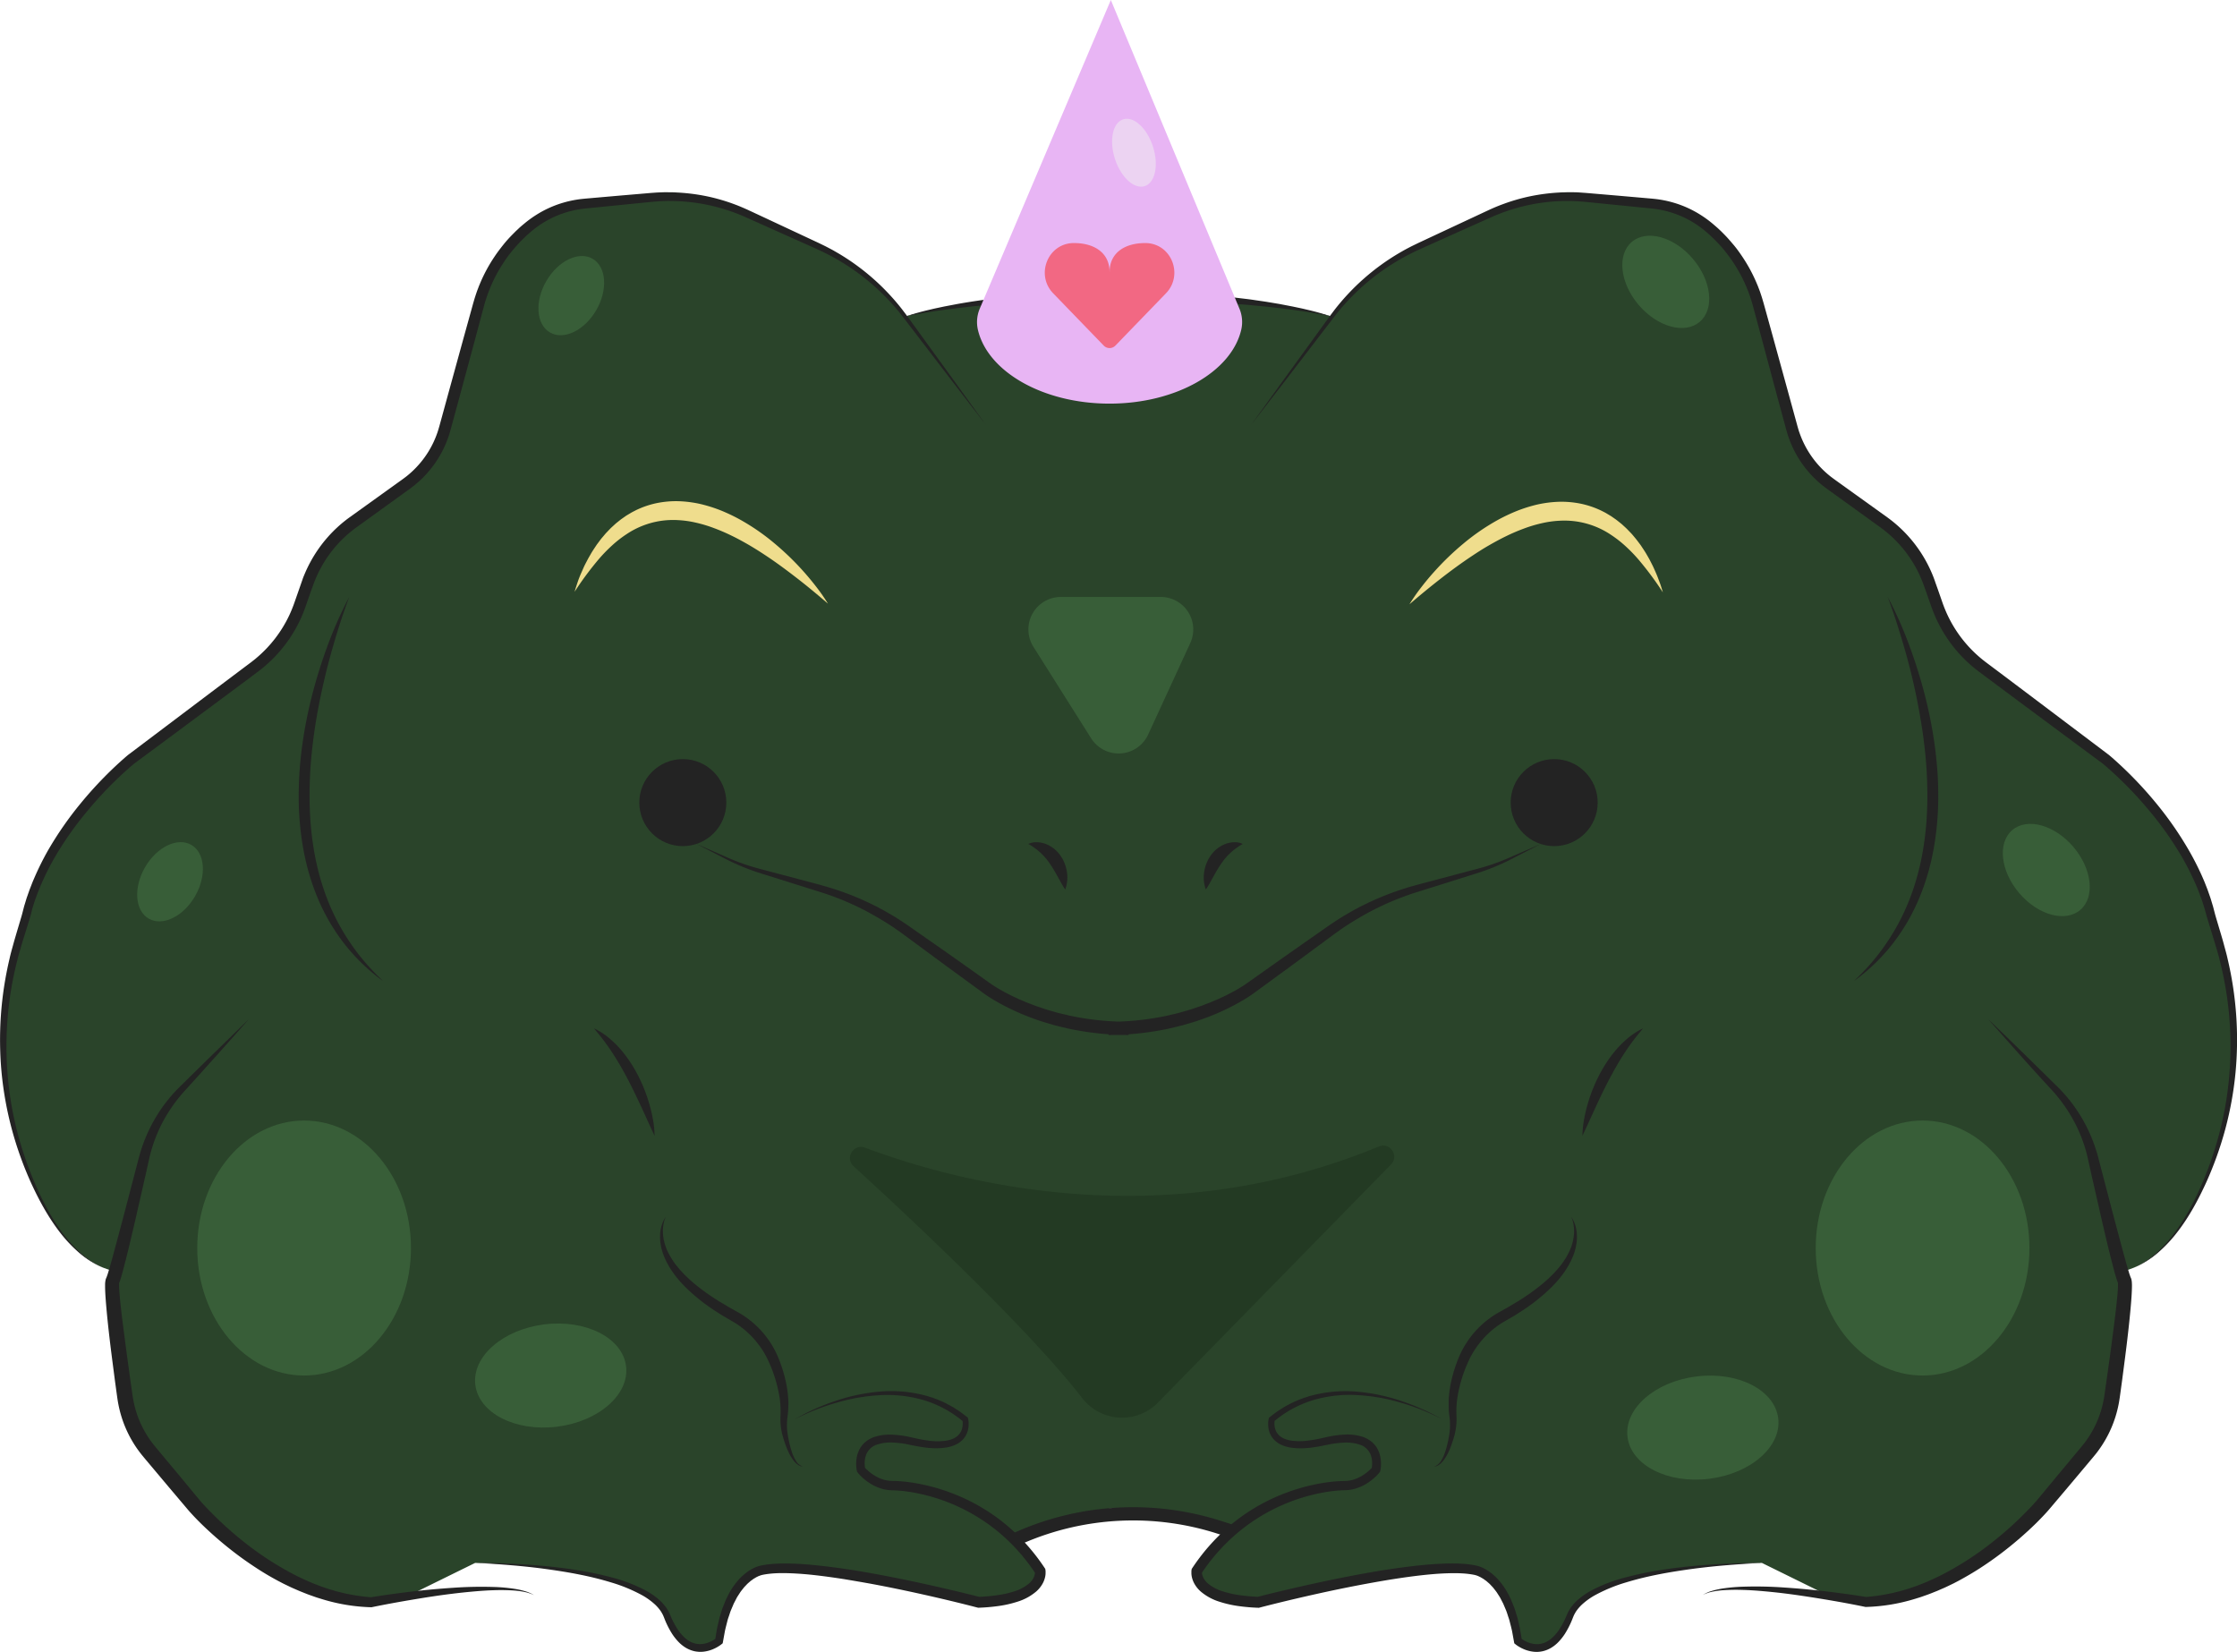 <svg xmlns="http://www.w3.org/2000/svg" viewBox="0 0 1858.54 1372.23"><defs><style>.cls-1{fill:#2a442a;}.cls-2{fill:#232323;}.cls-3{fill:none;stroke:#232323;stroke-miterlimit:10;stroke-width:11px;}.cls-4{fill:#385e38;}.cls-5{fill:#233a23;}.cls-6{fill:#e8b5f4;}.cls-7{fill:#f26883;}.cls-8{fill:#ecd3f2;}.cls-9{fill:#efdd8d;}</style></defs><title>toeh</title><g id="Layer_1" data-name="Layer 1"><path class="cls-1" d="M1020,1273.21l-4.51,5.84a163.29,163.29,0,0,0-21.11,25.9s-4.59,24,51.14,26.08c0,0,137-35.92,179.66-26.74,0,0,28.19,3.28,36.06,59,0,0,26.23,22.3,43.28-21s159.33-43.93,159.33-43.93l56.29,27.69h0c17.58,2.58,30.12,5,30.12,5,81.71-3.5,147.08-80.54,147.08-80.54l37.33-44.63a90.07,90.07,0,0,0,20.08-45.11c4.93-34.7,12.75-93,10.3-97a46.87,46.87,0,0,1-2.32-7l9.86-3.59c29.39-12.22,50.24-47.48,64.62-85,22.87-59.66,24.69-125.34,6.11-186.48L1837,761c-18-74.74-87.63-130.38-87.63-130.38l-102.21-76.48a109.35,109.35,0,0,1-37.68-51.37l-6.28-17.91A106.1,106.1,0,0,0,1565,433.78L1520.88,402A83.84,83.84,0,0,1,1489,356l-28.13-103.15A127.38,127.38,0,0,0,1420,189l-.11-.09a85.65,85.65,0,0,0-47.16-19.75l-55.2-5.16a156.48,156.48,0,0,0-79.75,13.53L1179,204.45A188.1,188.1,0,0,0,1106.55,263s-56.35-17.44-177.25-17.44h0C808.35,245.57,752,263,752,263a188,188,0,0,0-72.45-58.56l-58.79-26.93A156.42,156.42,0,0,0,541,164l-55.21,5.16a85.71,85.71,0,0,0-47.16,19.75l-.11.09a127.36,127.36,0,0,0-40.81,63.88L369.58,356a83.79,83.79,0,0,1-31.92,46l-44.13,31.76a106.12,106.12,0,0,0-38.18,51.05l-6.28,17.91a109.26,109.26,0,0,1-37.67,51.37L109.18,630.59S39.6,686.23,21.55,761l-6.3,20.73C-3.32,842.84-1.5,908.52,21.37,968.18c14.38,37.51,35.22,72.77,64.62,85l9.86,3.59a48.18,48.18,0,0,1-2.32,7c-2.45,4.08,5.37,62.34,10.29,97a90,90,0,0,0,20.09,45.11l37.32,44.63s65.37,77,147.09,80.54c0,0,12.54-2.37,30.11-5h0l56.3-27.69s142.28.66,159.33,43.93,43.27,21,43.27,21c7.87-55.73,36.06-59,36.06-59C676,1295.11,813.05,1331,813.05,1331c55.73-2.1,51.14-26.08,51.14-26.08a163.26,163.26,0,0,0-21.1-25.9l4.84-2.1,62.45-21a59.15,59.15,0,0,1,37.78,0Z"/><circle class="cls-2" cx="1291.24" cy="666.74" r="36.15"/><path class="cls-2" d="M1039.53,352.86l27.65-38.33,27.75-38.26,6.93-9.56,3.48-4.78,3.59-4.76a190,190,0,0,1,53.57-47c1.73-1,3.45-2,5.2-2.95s3.53-1.88,5.31-2.78l5.38-2.61,5.35-2.51,21.4-10,21.4-10,10.72-5c3.65-1.66,7.35-3.25,11.13-4.62a156.09,156.09,0,0,1,23.16-6.7,163.47,163.47,0,0,1,23.94-3.07c2-.15,4-.14,6-.22s4,0,6,0,4,.12,6,.27,4.05.27,6,.45l23.54,2,23.54,2.06,5.88.51c2,.2,4.09.41,6.12.73a90.8,90.8,0,0,1,12.08,2.69,88.12,88.12,0,0,1,22.49,10.26,92.33,92.33,0,0,1,10,7.35c1.53,1.35,3.11,2.63,4.57,4l2.23,2.09,2.15,2.17c2.89,2.88,5.56,6,8.17,9.08s5,6.43,7.27,9.83a129.45,129.45,0,0,1,11.68,21.45l1.19,2.82,1.1,2.86c.76,1.89,1.36,3.84,2,5.77s1.19,3.92,1.76,5.85l1.58,5.69,6.3,22.77,12.53,45.57,6.25,22.79,1.56,5.7c.53,1.8,1,3.57,1.67,5.32a79.21,79.21,0,0,0,25.42,35.8c2.84,2.22,6.16,4.53,9.34,6.83l38.41,27.58a110.73,110.73,0,0,1,37.52,48.14c.41.94.75,1.92,1.11,2.88s.74,2,1,2.87l2,5.58,3.89,11.15a112.33,112.33,0,0,0,4.27,10.46,104.55,104.55,0,0,0,27.34,35.5c1.42,1.23,2.93,2.36,4.41,3.52l4.73,3.55,9.45,7.09,18.9,14.22,37.75,28.47,18.88,14.23,9.43,7.12,2.36,1.78.6.45.67.55,1.17,1c1.54,1.31,3,2.64,4.53,4a323.36,323.36,0,0,1,33,34.64,288.61,288.61,0,0,1,27.31,39.33A233.86,233.86,0,0,1,1829.56,728c.78,1.85,1.63,3.67,2.35,5.54l2.19,5.61,2,5.69c.68,1.9,1.2,3.84,1.8,5.76.28,1,.61,1.92.85,2.88l.75,2.88c.49,1.92,1,3.86,1.55,5.72l3.35,11.27c1.12,3.76,2.26,7.48,3.28,11.36s2.16,7.67,3,11.57a292.19,292.19,0,0,1,6.63,94.79,285.6,285.6,0,0,1-8.47,46.81,293.54,293.54,0,0,1-16,44.68c-6.61,14.37-14.16,28.41-23.87,40.95a114.9,114.9,0,0,1-16.24,17.26,72.94,72.94,0,0,1-20.1,12.35,72.55,72.55,0,0,0,19.6-12.92,113.54,113.54,0,0,0,15.54-17.6c9.25-12.66,16.37-26.75,22.53-41.15A301.7,301.7,0,0,0,1845,937a281.8,281.8,0,0,0,7.33-46.26,287.65,287.65,0,0,0-8.1-92.81c-.87-3.8-2-7.51-3.11-11.26s-2.27-7.51-3.43-11.29L1834.21,764c-.62-1.9-1.11-3.78-1.62-5.67l-.77-2.83c-.25-.94-.57-1.85-.86-2.77-.6-1.83-1.12-3.69-1.79-5.5l-2-5.44-2.17-5.38c-.71-1.79-1.56-3.54-2.33-5.31a226.93,226.93,0,0,0-10.7-20.59,280.9,280.9,0,0,0-27-37.89,321.06,321.06,0,0,0-32.39-33.47c-1.45-1.28-2.91-2.55-4.38-3.78l-1.1-.91-.47-.38-.59-.44-2.37-1.76-9.48-7-19-14.08-37.93-28.15-18.94-14.1-9.47-7.06-4.73-3.53c-1.62-1.27-3.27-2.5-4.83-3.84a114.5,114.5,0,0,1-30-38.72,122.36,122.36,0,0,1-4.68-11.4l-3.92-11.14-2-5.57c-.33-1-.66-1.79-1-2.68s-.64-1.77-1-2.63a101.06,101.06,0,0,0-34.26-43.76l-38.3-27.65c-3.2-2.32-6.35-4.5-9.71-7.14a87.65,87.65,0,0,1-9.18-8.47,87.87,87.87,0,0,1-19.29-31.84c-.71-2-1.28-4-1.86-6l-1.54-5.7-6.19-22.8L1464.13,283,1458,260.18l-1.54-5.71c-.53-1.85-1-3.66-1.6-5.47s-1.15-3.62-1.85-5.39l-1-2.67-1.09-2.63a120.07,120.07,0,0,0-10.74-20.06c-2.07-3.2-4.36-6.23-6.7-9.22s-4.9-5.83-7.57-8.54l-2-2-2.07-2c-1.35-1.34-2.83-2.55-4.24-3.82a82.52,82.52,0,0,0-9-6.73,81.37,81.37,0,0,0-20.28-9.47,82.22,82.22,0,0,0-10.93-2.58c-1.86-.32-3.69-.52-5.61-.74l-5.87-.58-23.52-2.35-23.51-2.34c-2-.21-3.86-.34-5.79-.51s-3.84-.21-5.76-.32-3.84-.09-5.76-.09-3.85,0-5.77.13a154,154,0,0,0-45.22,8.72c-3.64,1.26-7.21,2.72-10.75,4.25l-10.78,4.81-21.56,9.66L1186,204.18l-5.39,2.42-5.29,2.46c-1.75.84-3.47,1.74-5.21,2.61s-3.42,1.85-5.13,2.77a185.4,185.4,0,0,0-37.5,27.65,188.37,188.37,0,0,0-15.89,17.16l-3.63,4.6-3.59,4.69-7.18,9.38-28.76,37.51Z"/><path class="cls-2" d="M1568.38,495.9a330.67,330.67,0,0,1,17.55,39.35,420,420,0,0,1,13,41.2,372.25,372.25,0,0,1,8.44,42.5c1,7.17,1.72,14.38,2.26,21.62s.71,14.49.71,21.76a245.65,245.65,0,0,1-3.93,43.44,207.67,207.67,0,0,1-5.09,21.28,195,195,0,0,1-7.44,20.58A176.41,176.41,0,0,1,1584,767.1a172,172,0,0,1-12.36,17.95l-3.45,4.2-3.62,4.06c-1.18,1.37-2.45,2.65-3.72,3.94s-2.49,2.62-3.84,3.82a162.25,162.25,0,0,1-16.58,13.79c2.51-2.57,5.18-4.94,7.58-7.6,1.22-1.31,2.48-2.56,3.67-3.89l3.52-4A176.08,176.08,0,0,0,1568,782.44a181.06,181.06,0,0,0,19.3-37.47c9.94-26.31,13.86-54.54,14-82.68a352.08,352.08,0,0,0-2.42-42.28c-1.59-14.06-4-28-6.86-42s-6.33-27.73-10.33-41.42S1573.39,509.33,1568.38,495.9Z"/><path class="cls-2" d="M1314.7,943.56a82.48,82.48,0,0,1,1.3-13.23,127.4,127.4,0,0,1,3-12.93,133.75,133.75,0,0,1,9.85-24.71c1.07-2,2.13-3.92,3.27-5.84s2.36-3.8,3.59-5.66a105.7,105.7,0,0,1,8.26-10.6,86.06,86.06,0,0,1,9.77-9.23,59.41,59.41,0,0,1,11.34-7.08c-2.84,3.44-5.6,6.75-8.18,10.18s-5,6.91-7.33,10.46-4.52,7.15-6.63,10.81c-1,1.85-2.13,3.65-3.1,5.53s-2,3.72-3,5.6c-3.92,7.52-7.63,15.18-11.21,23S1318.49,935.54,1314.7,943.56Z"/><path class="cls-2" d="M1305.37,1010.71a29,29,0,0,1,4.73,15.39,35.22,35.22,0,0,1-.59,8.26c-.2,1.38-.58,2.71-.9,4.06s-.8,2.66-1.27,4c-4,10.39-10.77,19.43-18.54,27.09a154.92,154.92,0,0,1-25.56,20.22c-2.29,1.44-4.54,3-6.89,4.29l-6.89,4a68.85,68.85,0,0,0-12,8.87,73.61,73.61,0,0,0-5.29,5.31c-1.64,1.89-3.24,3.81-4.69,5.85s-2.83,4.14-4.12,6.28-2.41,4.4-3.43,6.69a115.81,115.81,0,0,0-9,29.33,78.55,78.55,0,0,0-.9,15.23,54.69,54.69,0,0,1-1.58,16.6c-.73,2.61-1.53,5.2-2.44,7.75a62.67,62.67,0,0,1-3.17,7.52,34,34,0,0,1-4.47,6.87,15.14,15.14,0,0,1-3.11,2.71,8.13,8.13,0,0,1-3.83,1.31,10.3,10.3,0,0,0,5.85-4.84,31.89,31.89,0,0,0,3.26-7,89.59,89.59,0,0,0,3.59-15.22,50.22,50.22,0,0,0,0-15.14,69.85,69.85,0,0,1-.57-8.3c0-1.39,0-2.77,0-4.16s.13-2.77.28-4.14c.23-2.76.64-5.49,1.1-8.21s1.1-5.41,1.79-8.07,1.47-5.3,2.37-7.89,1.8-5.13,2.9-7.73a77,77,0,0,1,33-37.28l6.94-3.89c1.15-.62,2.27-1.28,3.39-2l3.36-2c1.13-.65,2.24-1.34,3.33-2l3.29-2.11c2.19-1.41,4.3-2.92,6.46-4.38,4.17-3.07,8.35-6.16,12.19-9.61,2-1.67,3.79-3.49,5.66-5.27l2.65-2.79c.87-1,1.69-1.93,2.54-2.89a63.37,63.37,0,0,0,8.47-12.73c.57-1.14,1.08-2.31,1.58-3.48s.93-2.38,1.25-3.61a37.61,37.61,0,0,0,1.49-7.53,32.88,32.88,0,0,0-.13-7.74A25.81,25.81,0,0,0,1305.37,1010.71Z"/><path class="cls-2" d="M1651.77,846.59q14.24,13.6,28.3,27.37t28.07,27.59a130.83,130.83,0,0,1,13.34,15,129.11,129.11,0,0,1,18.91,35.62c.58,1.59,1,3.22,1.57,4.83s.93,3.28,1.38,4.89l2.48,9.51,9.93,38,5.07,19c1.7,6.32,3.37,12.64,5.12,18.91.88,3.13,1.76,6.27,2.7,9.29.23.76.46,1.55.7,2.22l.36,1,.17.51a.54.54,0,0,1,.07.13s0,.09,0,.15v0s.06.12.16.33a9.54,9.54,0,0,1,.49,1.14c.07.19.13.39.19.58a2.93,2.93,0,0,1,.07.34l.11.56c.06.36.14.8.15,1,.12,1.15.14,2.09.16,3,0,3.62-.19,6.94-.41,10.3s-.51,6.64-.81,9.94c-1.2,13.17-2.75,26.23-4.41,39.27l-2.54,19.55-1.33,9.76-.68,4.88c-.27,1.7-.52,3.47-.88,5.18a95.66,95.66,0,0,1-16.7,38.35c-1,1.41-2.11,2.81-3.23,4.17-.56.7-1.09,1.33-1.61,1.95l-1.59,1.89-6.32,7.53-12.66,15.07-12.69,15-3.18,3.76c-1.21,1.42-2.32,2.6-3.48,3.87q-3.46,3.7-7,7.22a306.11,306.11,0,0,1-30.45,26.11c-5.34,4-10.85,7.84-16.48,11.47s-11.4,7-17.32,10.21l-4.46,2.33-4.55,2.18c-1.5.75-3,1.43-4.58,2.1s-3.07,1.37-4.62,2c-3.13,1.23-6.22,2.55-9.42,3.62-1.59.55-3.17,1.15-4.77,1.66l-4.83,1.49a152.59,152.59,0,0,1-39.87,6.5l-.54,0-.4-.09c-11.07-2.29-22.3-4.34-33.5-6.19s-22.46-3.61-33.74-5c-5.64-.7-11.3-1.28-17-1.79s-11.33-.91-17-1.07a163.36,163.36,0,0,0-17,.27,67.76,67.76,0,0,0-8.41,1.16l-2.08.47c-.69.16-1.35.41-2,.62a26.39,26.39,0,0,0-3.94,1.63,26.92,26.92,0,0,1,3.8-2c.67-.27,1.32-.59,2-.81l2.06-.64a67.4,67.4,0,0,1,8.43-1.85,141,141,0,0,1,17.16-1.54,334.68,334.68,0,0,1,34.41.71q17.16,1.14,34.23,3.15c11.39,1.37,22.71,2.93,34.09,4.77l-.94-.07a151.7,151.7,0,0,0,18.88-2.61c3.14-.53,6.21-1.41,9.3-2.14,1.54-.39,3.06-.89,4.59-1.33s3.06-.88,4.56-1.42l4.52-1.56c1.5-.53,3-1.15,4.47-1.71,3-1.11,5.89-2.47,8.82-3.72,1.45-.66,2.89-1.37,4.33-2.06s2.88-1.37,4.29-2.13l4.26-2.22,4.18-2.35c5.57-3.17,11-6.49,16.36-10.1s10.54-7.34,15.59-11.31a293.93,293.93,0,0,0,28.76-25.62q3.39-3.4,6.62-6.93c1-1.15,2.16-2.39,3.07-3.47l3.13-3.78,12.54-15.15,12.59-15.11,6.29-7.55,1.57-1.89c.54-.63,1.06-1.26,1.52-1.84,1-1.17,1.88-2.39,2.78-3.61a84.13,84.13,0,0,0,14.52-33.19c.32-1.49.53-3,.78-4.51l.69-4.86,1.39-9.72,2.72-19.44,2.56-19.44c.85-6.47,1.66-13,2.38-19.41.35-3.22.69-6.44,1-9.64s.52-6.41.56-9.35c0-.69,0-1.39-.05-1.87a.67.67,0,0,0,0-.19v0s0-.07,0,0,.05.2.08.3a2.63,2.63,0,0,0,.27.56c.08.12.13.18,0,0l-.12-.24-.44-1-.42-1-.21-.66-.41-1.29c-.29-.88-.51-1.67-.74-2.49-1-3.26-1.77-6.44-2.6-9.65-3.33-12.78-6.3-25.55-9.26-38.35l-8.73-38.39-2.12-9.61c-.36-1.57-.71-3.1-1.09-4.64s-.79-3.07-1.27-4.58a122,122,0,0,0-16.36-34.35,126.55,126.55,0,0,0-12-15.07Q1691,890.7,1677.9,876T1651.77,846.59Z"/><path class="cls-2" d="M1198.25,1179.06a182.07,182.07,0,0,0-34.8-13.93,156.14,156.14,0,0,0-36.74-6.24,106.71,106.71,0,0,0-36.56,4.48,91.82,91.82,0,0,0-31.91,17.62l.83-1.34a12.57,12.57,0,0,0-.19,1.48c-.05.53-.06,1.07-.06,1.61a15.24,15.24,0,0,0,.35,3.17,12.27,12.27,0,0,0,2.6,5.46,13.73,13.73,0,0,0,4.93,3.64,24.72,24.72,0,0,0,6.35,1.77,53.68,53.68,0,0,0,14-.09l3.54-.51c1.18-.18,2.36-.42,3.54-.63s2.36-.49,3.54-.74l3.6-.8a86.66,86.66,0,0,1,15.19-2.23,42,42,0,0,1,15.91,1.89,23.53,23.53,0,0,1,7.5,4.29,20.22,20.22,0,0,1,5.28,7.09,25.09,25.09,0,0,1,2.09,8.33,30.88,30.88,0,0,1,.07,4.19c0,.7-.1,1.39-.18,2.09q-.06.52-.15,1c-.06.38-.11.68-.22,1.17l-.17.78-.53.65c-.41.51-.72.85-1.08,1.25s-.69.74-1,1.11c-.71.71-1.43,1.41-2.18,2.07a44.9,44.9,0,0,1-4.76,3.7,38,38,0,0,1-11,5.25c-1,.24-2,.55-3,.72s-2.06.36-3.11.44-2.14.13-3.09.16-1.73,0-2.61.09c-3.52.17-7.09.58-10.63,1.1a153.56,153.56,0,0,0-77.23,35.77A157.93,157.93,0,0,0,998,1307.38l.65-1.6c0-.19,0,0,0,0a2.26,2.26,0,0,1,0,.25c0,.2,0,.4,0,.61a10.43,10.43,0,0,0,.18,1.32,11.83,11.83,0,0,0,.92,2.66,16,16,0,0,0,3.81,4.8,35.63,35.63,0,0,0,12.25,6.52,84.61,84.61,0,0,0,14.58,3.26c5,.69,10.11,1.1,15.24,1.33l-1.31.14c14.84-3.79,29.65-7.28,44.56-10.57s29.85-6.34,44.88-9.06,30.17-5,45.44-6.64c7.64-.79,15.33-1.37,23.09-1.56s15.59,0,23.65,1.61l-.37-.06.49.08.38.08.72.16c.46.11.88.25,1.32.38.88.25,1.66.61,2.49.92s1.57.74,2.35,1.11,1.47.86,2.21,1.28c.37.22.74.44,1.09.67l1,.74,2,1.5,1.87,1.66a19.55,19.55,0,0,1,1.81,1.71,58.54,58.54,0,0,1,11,16l1.07,2.15c.34.72.61,1.47.91,2.2l1.77,4.42c.55,1.48,1,3,1.45,4.5s1,3,1.36,4.52c.69,3,1.48,6.09,2.08,9.15l1.51,9.22-1.15-2.09a13.73,13.73,0,0,0,1.15.86c.43.3.87.59,1.32.86a25.83,25.83,0,0,0,2.81,1.46,21.32,21.32,0,0,0,5.95,1.74,17.13,17.13,0,0,0,11.61-2.54,24.54,24.54,0,0,0,4.93-4,40.48,40.48,0,0,0,4.17-5.14,68.2,68.2,0,0,0,6.37-12.13l.77-1.74a18.12,18.12,0,0,1,.89-1.76,34.92,34.92,0,0,1,2.09-3.31,42.48,42.48,0,0,1,5.15-5.7,61.82,61.82,0,0,1,12.26-8.44,130.07,130.07,0,0,1,27.14-10.37,276.74,276.74,0,0,1,28.16-6c9.45-1.56,18.95-2.73,28.47-3.62a563.63,563.63,0,0,1,57.2-2.49c-9.53.32-19,1-28.54,1.77s-19,1.77-28.4,3c-18.84,2.55-37.65,5.78-55.73,11.3a132.46,132.46,0,0,0-25.94,10.67,57,57,0,0,0-11.06,8,36.36,36.36,0,0,0-4.32,5,28.88,28.88,0,0,0-1.65,2.77,11.86,11.86,0,0,0-.69,1.44c-.21.5-.41.94-.65,1.55a73.64,73.64,0,0,1-6.61,13.31,46.55,46.55,0,0,1-4.69,6.06,29.77,29.77,0,0,1-6,5.11,24.38,24.38,0,0,1-7.5,3.23,23.42,23.42,0,0,1-8.21.44,28,28,0,0,1-7.77-2.1,31.17,31.17,0,0,1-3.56-1.79c-.58-.33-1.14-.68-1.7-1.05s-1.06-.73-1.73-1.27l-.9-.73-.24-1.35-1.6-8.8c-.62-2.91-1.43-5.76-2.12-8.64-.38-1.43-.91-2.81-1.35-4.21s-.89-2.82-1.42-4.18l-1.7-4c-.29-.67-.55-1.36-.86-2l-1-1.92-1-1.92a15.81,15.81,0,0,0-1.06-1.89l-2.32-3.61c-.83-1.16-1.74-2.24-2.6-3.36a16.16,16.16,0,0,0-1.4-1.57l-1.44-1.53a16.92,16.92,0,0,0-1.53-1.41l-1.56-1.36-1.66-1.2-.83-.6c-.29-.18-.58-.34-.87-.51-.59-.32-1.15-.71-1.75-1s-1.19-.57-1.79-.83-1.21-.49-1.8-.64l-.88-.25-.64-.13-.38-.07c-6.88-1.32-14.37-1.43-21.78-1.2s-14.94.9-22.41,1.75-15,1.92-22.42,3.08-14.92,2.49-22.36,3.85c-14.89,2.75-29.74,5.83-44.53,9.15s-29.57,6.85-44.19,10.64l-.66.17-.65,0a158,158,0,0,1-16.17-1.39,93.63,93.63,0,0,1-16.15-3.68,44.16,44.16,0,0,1-15.32-8.37,24.59,24.59,0,0,1-5.85-7.54,20.43,20.43,0,0,1-1.63-4.78,16.82,16.82,0,0,1-.33-2.59c0-.45,0-.9,0-1.37,0-.24,0-.46,0-.72a9.27,9.27,0,0,1,.12-1l.15-.85.5-.75a167,167,0,0,1,29.91-34.11,157.6,157.6,0,0,1,38.27-24.36,161.45,161.45,0,0,1,43.52-12.66c3.76-.52,7.54-.91,11.4-1.06,1,0,1.94-.07,2.93-.07l2.44-.1c.8-.05,1.58-.22,2.38-.31s1.57-.37,2.36-.54a31.43,31.43,0,0,0,8.93-4.13,39.4,39.4,0,0,0,4-3c.64-.55,1.26-1.12,1.86-1.7l.87-.89c.26-.28.58-.63.75-.83l-.7,1.43c0-.11.09-.42.13-.65l.12-.78c.07-.52.13-1.06.16-1.59a22.93,22.93,0,0,0,0-3.21,18.1,18.1,0,0,0-1.38-6,14.43,14.43,0,0,0-8.64-7.84,35.8,35.8,0,0,0-13.3-1.74,81.58,81.58,0,0,0-14.11,1.85c-9.68,2-19.93,3.92-30.47,2.22a29.89,29.89,0,0,1-7.8-2.4,19.13,19.13,0,0,1-6.74-5.27,17.59,17.59,0,0,1-3.53-7.84,20.46,20.46,0,0,1-.36-4.19c0-.7,0-1.39.12-2.09a18.6,18.6,0,0,1,.36-2.18l.2-.85.63-.49,3.86-2.91,1.92-1.45,2-1.31c1.36-.86,2.7-1.75,4.06-2.6l4.24-2.31a90.29,90.29,0,0,1,17.87-7.06,110.55,110.55,0,0,1,37.89-3.52,156.49,156.49,0,0,1,37,7.64,182.84,182.84,0,0,1,17.59,6.84A160.25,160.25,0,0,1,1198.25,1179.06Z"/><circle class="cls-2" cx="567.3" cy="666.74" r="36.15"/><path class="cls-2" d="M578.62,701.07,601.31,711a190.83,190.83,0,0,0,23,8.79c3.9,1.22,7.86,2.21,11.86,3.28l12,3.18L672,732.57c4,1.06,8,2.1,12,3.24s8,2.37,12,3.69a238,238,0,0,1,23.31,9.27,221.06,221.06,0,0,1,22.21,11.74c7.21,4.25,14.13,9.16,20.83,13.86,13.52,9.47,27.08,18.89,40.53,28.45L823,817.11c1.53,1.07,3.2,2.15,4.88,3.18l2.55,1.53,2.61,1.46q5.24,2.91,10.72,5.43c.91.42,1.8.87,2.72,1.27l2.78,1.18c1.85.77,3.67,1.61,5.57,2.29l5.63,2.15c1.89.69,3.81,1.3,5.71,1.95,3.79,1.37,7.7,2.34,11.55,3.49,1,.3,1.94.54,2.92.76l2.94.7,5.88,1.39a235.2,235.2,0,0,0,48,4.91v11H921v-11a234.49,234.49,0,0,0,48-4.9l5.88-1.39,2.93-.7c1-.23,2-.46,2.92-.76,3.86-1.15,7.77-2.13,11.55-3.5,1.91-.65,3.82-1.26,5.72-1.94l5.62-2.16c1.9-.68,3.72-1.52,5.58-2.29L1012,830c.92-.4,1.82-.85,2.73-1.27,3.64-1.68,7.22-3.49,10.71-5.43l2.61-1.46,2.55-1.53c1.68-1,3.35-2.11,4.88-3.18l20.2-14.28c13.46-9.56,27-19,40.53-28.47,6.7-4.7,13.62-9.6,20.83-13.86a222.18,222.18,0,0,1,22.22-11.74,241,241,0,0,1,23.31-9.27c4-1.31,7.94-2.59,12-3.69s8-2.18,12-3.24l23.92-6.35,12-3.18c4-1.07,7.95-2.06,11.86-3.28a189,189,0,0,0,23-8.79l22.7-9.88-22,11.35a187.29,187.29,0,0,1-22.71,10.16c-3.9,1.44-7.88,2.71-11.8,3.93l-11.81,3.71-23.6,7.43-11.79,3.69c-3.89,1.21-7.72,2.59-11.54,4a234.61,234.61,0,0,0-22.33,9.81c-1.81.9-3.6,1.87-5.4,2.8s-3.57,1.94-5.33,3q-5.29,3-10.43,6.26c-6.89,4.31-13.33,9.13-20,14.06-13.26,9.79-26.51,19.61-39.84,29.3l-20,14.6c-1.83,1.33-3.61,2.51-5.43,3.66l-2.72,1.7-2.77,1.6q-5.54,3.18-11.26,5.93a190.93,190.93,0,0,1-23.48,9.56c-4,1.45-8.07,2.51-12.11,3.73-1,.32-2,.57-3.06.81l-3.08.75-6.15,1.49a245.58,245.58,0,0,1-50.26,5.4v-11h16.48v11a245.58,245.58,0,0,1-50.26-5.4l-6.15-1.48-3.08-.75c-1-.24-2-.5-3.06-.81-4-1.23-8.13-2.28-12.11-3.73A192.63,192.63,0,0,1,839.37,838q-5.72-2.75-11.26-5.92l-2.76-1.61-2.73-1.69c-1.81-1.15-3.59-2.33-5.42-3.66l-20-14.6c-13.33-9.69-26.57-19.52-39.84-29.3-6.67-4.93-13.11-9.75-20-14.06q-5.13-3.27-10.44-6.26c-1.75-1-3.55-2-5.32-3s-3.59-1.9-5.41-2.81a236,236,0,0,0-22.33-9.8c-3.81-1.41-7.65-2.79-11.54-4l-11.78-3.69-23.61-7.43-11.81-3.71c-3.92-1.22-7.9-2.49-11.8-3.93a185.7,185.7,0,0,1-22.71-10.15Z"/><path class="cls-2" d="M819,352.86l-28.86-37.44L761.4,277.91l-7.19-9.38-3.59-4.69L747,259.25a185.76,185.76,0,0,0-53.39-44.82c-1.71-.92-3.41-1.87-5.13-2.76s-3.46-1.77-5.21-2.62L678,206.59l-5.39-2.41L651,194.52l-21.56-9.65-10.78-4.81c-3.54-1.54-7.11-3-10.75-4.26a154.3,154.3,0,0,0-45.22-8.71c-1.92-.12-3.84-.08-5.77-.13s-3.84,0-5.77.08-3.84.17-5.75.33-3.81.29-5.79.51l-23.51,2.34-23.52,2.35-5.87.58c-1.92.22-3.75.42-5.61.74a82.22,82.22,0,0,0-10.93,2.58,81.37,81.37,0,0,0-20.28,9.47,82.52,82.52,0,0,0-9,6.73c-1.41,1.27-2.89,2.48-4.24,3.82l-2.07,2-2,2c-2.67,2.71-5.15,5.6-7.56,8.54s-4.64,6-6.71,9.22a119.29,119.29,0,0,0-10.73,20.06l-1.1,2.63-1,2.67c-.7,1.77-1.24,3.59-1.85,5.39s-1.07,3.62-1.6,5.47l-1.54,5.71L394.4,283l-12.33,45.62-6.19,22.8-1.55,5.7c-.58,2-1.15,4-1.85,6A88.85,88.85,0,0,1,344,403.39c-3.36,2.64-6.51,4.82-9.71,7.15L296,438.18a100.94,100.94,0,0,0-29.46,33.59,102.62,102.62,0,0,0-4.81,10.17c-.38.86-.69,1.75-1,2.63s-.66,1.73-1,2.68l-2,5.57L253.84,504a118,118,0,0,1-4.68,11.39,114.06,114.06,0,0,1-30,38.72c-1.55,1.35-3.2,2.57-4.82,3.84l-4.74,3.53-9.46,7.07-18.95,14.09-37.92,28.16-19,14.08-9.48,7-2.37,1.76-.59.44-.47.38-1.1.91c-1.47,1.23-2.93,2.5-4.38,3.78a321.06,321.06,0,0,0-32.39,33.47,279.85,279.85,0,0,0-27,37.88,224.68,224.68,0,0,0-10.71,20.6c-.77,1.77-1.62,3.52-2.33,5.31l-2.17,5.37-2,5.45c-.67,1.81-1.19,3.67-1.79,5.5-.28.92-.6,1.82-.86,2.77L26,758.34c-.51,1.89-1,3.77-1.61,5.66l-3.52,11.34c-1.17,3.78-2.39,7.57-3.44,11.29s-2.24,7.46-3.11,11.26A287.62,287.62,0,0,0,6.18,890.7,280.91,280.91,0,0,0,13.51,937,300.54,300.54,0,0,0,28.33,981.5c6.16,14.4,13.28,28.49,22.53,41.15a113,113,0,0,0,15.54,17.59A72.59,72.59,0,0,0,86,1053.17a72.73,72.73,0,0,1-20.1-12.36,115.41,115.41,0,0,1-16.25-17.25C40,1011,32.39,997,25.79,982.61a293.31,293.31,0,0,1-16-44.69,287.42,287.42,0,0,1-8.47-46.8,292.47,292.47,0,0,1,6.63-94.79c.82-3.9,1.95-7.72,3-11.57s2.17-7.6,3.28-11.36l3.35-11.28c.58-1.86,1.06-3.79,1.55-5.71l.75-2.88c.24-1,.57-1.92.85-2.88.6-1.92,1.12-3.87,1.8-5.76l2-5.69,2.18-5.61c.72-1.87,1.57-3.69,2.35-5.54A236.42,236.42,0,0,1,39.79,706.6,288.61,288.61,0,0,1,67.1,667.27a324.4,324.4,0,0,1,33-34.65c1.49-1.34,3-2.66,4.53-4l1.17-1,.67-.55.6-.45,2.36-1.77,9.43-7.12,18.88-14.24,37.75-28.47,18.9-14.21,9.45-7.1,4.73-3.54c1.47-1.17,3-2.29,4.41-3.53a104.54,104.54,0,0,0,27.34-35.49,109.77,109.77,0,0,0,4.26-10.47l3.9-11.15,1.95-5.58c.31-.91.69-1.91,1-2.86s.7-1.94,1.11-2.89a112.7,112.7,0,0,1,5.26-11.18,110.74,110.74,0,0,1,32.26-37l38.41-27.58c3.18-2.3,6.51-4.61,9.35-6.83a77.55,77.55,0,0,0,8.18-7.52,78.67,78.67,0,0,0,17.24-28.28c.63-1.75,1.13-3.52,1.66-5.32l1.57-5.7,6.24-22.79,12.53-45.57,6.31-22.77,1.57-5.69c.57-1.93,1.13-3.92,1.76-5.85s1.27-3.88,2-5.77l1.09-2.86,1.19-2.82a129.45,129.45,0,0,1,11.68-21.45c2.25-3.4,4.73-6.64,7.27-9.83s5.28-6.2,8.17-9.08l2.15-2.17,2.23-2.09c1.46-1.42,3-2.7,4.57-4a92.33,92.33,0,0,1,10-7.35,88.12,88.12,0,0,1,22.49-10.26,90.8,90.8,0,0,1,12.08-2.69c2-.32,4.12-.53,6.12-.73l5.88-.51,23.54-2.06,23.54-2c1.94-.19,4-.31,6-.46s4-.17,6-.26,4,0,6,0,4,.07,6,.21A162.14,162.14,0,0,1,587,163a157.27,157.27,0,0,1,23.16,6.69c3.78,1.38,7.48,3,11.13,4.63l10.73,5,21.39,10,21.4,10,5.35,2.5,5.38,2.62c1.78.9,3.54,1.85,5.31,2.77s3.47,2,5.2,2.95a190,190,0,0,1,53.57,47l3.59,4.76,3.48,4.78,6.94,9.56,27.74,38.26Z"/><path class="cls-2" d="M290.16,495.9q-7.52,20.14-13.38,40.73c-4,13.69-7.4,27.52-10.32,41.42s-5.27,27.9-6.86,42a352.08,352.08,0,0,0-2.42,42.28c.15,28.14,4.08,56.37,14,82.68a181.06,181.06,0,0,0,19.3,37.47,176.08,176.08,0,0,0,12.87,16.91l3.52,4c1.18,1.33,2.45,2.58,3.67,3.89,2.39,2.66,5.07,5,7.58,7.6a162.25,162.25,0,0,1-16.58-13.79c-1.36-1.2-2.57-2.54-3.84-3.82s-2.54-2.57-3.73-3.94l-3.61-4.06-3.45-4.2a172,172,0,0,1-12.36-17.95,176.41,176.41,0,0,1-9.93-19.47,197.31,197.31,0,0,1-7.45-20.58,207.63,207.63,0,0,1-5.08-21.28,245.65,245.65,0,0,1-3.93-43.44q0-10.91.71-21.76c.54-7.24,1.27-14.45,2.26-21.62a372.25,372.25,0,0,1,8.44-42.5,420,420,0,0,1,13-41.2A330.67,330.67,0,0,1,290.16,495.9Z"/><path class="cls-2" d="M543.84,943.56c-3.79-8-7.28-15.91-10.9-23.71s-7.29-15.47-11.21-23c-1-1.88-2-3.76-3-5.6s-2.07-3.68-3.1-5.53c-2.11-3.66-4.35-7.24-6.64-10.81s-4.77-7-7.32-10.46-5.34-6.74-8.18-10.18a59.41,59.41,0,0,1,11.34,7.08,86.06,86.06,0,0,1,9.77,9.23,104.16,104.16,0,0,1,8.25,10.6c1.24,1.86,2.46,3.74,3.6,5.66s2.2,3.88,3.27,5.84a133,133,0,0,1,9.84,24.71,124.81,124.81,0,0,1,3,12.93A82.48,82.48,0,0,1,543.84,943.56Z"/><path class="cls-2" d="M553.16,1010.71a25.8,25.8,0,0,0-2.11,7.59,32.89,32.89,0,0,0-.14,7.74,38.34,38.34,0,0,0,1.5,7.53c.32,1.23.82,2.41,1.25,3.61s1,2.34,1.58,3.48a63.37,63.37,0,0,0,8.47,12.73c.85,1,1.67,1.94,2.54,2.89l2.65,2.79c1.87,1.78,3.69,3.6,5.66,5.27,3.84,3.45,8,6.54,12.19,9.61,2.16,1.46,4.27,3,6.46,4.38l3.29,2.11c1.09.71,2.2,1.4,3.33,2l3.36,2c1.12.68,2.24,1.34,3.39,2l6.94,3.89a77,77,0,0,1,33,37.28c1.1,2.6,2,5.12,2.9,7.73s1.66,5.24,2.36,7.89,1.3,5.36,1.8,8.07.87,5.45,1.1,8.21c.15,1.37.2,2.76.28,4.14s.09,2.77,0,4.16a69.85,69.85,0,0,1-.57,8.3,50.22,50.22,0,0,0,0,15.14,89.59,89.59,0,0,0,3.59,15.22,31.89,31.89,0,0,0,3.26,7,10.3,10.3,0,0,0,5.85,4.84,8.13,8.13,0,0,1-3.83-1.31,15.14,15.14,0,0,1-3.11-2.71,33.61,33.61,0,0,1-4.47-6.87,62.67,62.67,0,0,1-3.17-7.52c-.91-2.55-1.72-5.14-2.44-7.75a54.69,54.69,0,0,1-1.58-16.6,78.55,78.55,0,0,0-.9-15.23,115.81,115.81,0,0,0-9-29.33c-1-2.29-2.2-4.5-3.43-6.69s-2.62-4.27-4.12-6.28-3.05-4-4.69-5.85a73.61,73.61,0,0,0-5.29-5.31,69.22,69.22,0,0,0-12-8.87l-6.89-4c-2.35-1.33-4.6-2.85-6.89-4.29a154.92,154.92,0,0,1-25.56-20.22c-7.77-7.66-14.57-16.7-18.54-27.09-.47-1.31-.88-2.64-1.27-4s-.7-2.68-.9-4.06a35.22,35.22,0,0,1-.59-8.26A29,29,0,0,1,553.16,1010.71Z"/><path class="cls-2" d="M206.77,846.59q-13,14.8-26.13,29.45t-26.35,29.24a124.56,124.56,0,0,0-12,15.07A121.27,121.27,0,0,0,126,954.7c-.48,1.51-.84,3-1.27,4.58s-.73,3.07-1.09,4.64l-2.12,9.61-8.74,38.39c-3,12.8-5.92,25.57-9.25,38.35-.83,3.21-1.66,6.39-2.6,9.65-.23.82-.45,1.61-.74,2.49l-.41,1.29-.21.66-.42,1-.45,1-.11.24c-.08.14,0,.08,0,0a2.63,2.63,0,0,0,.27-.56c0-.1.06-.2.08-.3s0,0,0,0a.06.06,0,0,1,0,0,.67.67,0,0,0,0,.19c0,.48,0,1.18,0,1.87,0,2.94.28,6.16.56,9.35s.62,6.42,1,9.64c.72,6.46,1.53,12.94,2.38,19.41l2.56,19.44L108.1,1145l1.39,9.72.69,4.86c.25,1.53.46,3,.78,4.51a84.26,84.26,0,0,0,14.51,33.19c.91,1.22,1.82,2.44,2.79,3.61.46.58,1,1.21,1.51,1.84l1.58,1.89,6.29,7.55,12.59,15.11,12.54,15.15,3.13,3.78c.91,1.08,2,2.32,3.07,3.47,2.14,2.35,4.36,4.66,6.62,6.93a293.93,293.93,0,0,0,28.76,25.62c5.05,4,10.27,7.73,15.59,11.31s10.79,6.93,16.36,10.1l4.18,2.35,4.26,2.22c1.41.76,2.84,1.45,4.29,2.13s2.88,1.4,4.33,2.06c2.93,1.25,5.83,2.61,8.82,3.72,1.49.56,3,1.18,4.47,1.71l4.52,1.56c1.5.54,3,1,4.56,1.42s3,.94,4.59,1.33c3.09.73,6.16,1.61,9.3,2.14a151.7,151.7,0,0,0,18.88,2.61l-.94.07c11.38-1.84,22.7-3.4,34.09-4.77s22.79-2.39,34.23-3.15a334.68,334.68,0,0,1,34.41-.71,141,141,0,0,1,17.16,1.54,67.4,67.4,0,0,1,8.43,1.85l2.06.64c.68.22,1.33.54,2,.81a26.92,26.92,0,0,1,3.8,2,26.39,26.39,0,0,0-3.94-1.63c-.68-.21-1.34-.46-2-.62l-2.08-.47a68,68,0,0,0-8.41-1.16,163.36,163.36,0,0,0-17-.27c-5.67.16-11.34.56-17,1.07s-11.31,1.09-16.95,1.79c-11.28,1.36-22.52,3.11-33.74,5s-22.43,3.9-33.5,6.19l-.4.09-.54,0a152.59,152.59,0,0,1-39.87-6.5l-4.83-1.49c-1.6-.51-3.18-1.11-4.77-1.66-3.2-1.07-6.29-2.39-9.42-3.62-1.55-.65-3.08-1.35-4.62-2s-3.08-1.35-4.59-2.1l-4.54-2.18-4.46-2.33c-5.92-3.16-11.71-6.56-17.32-10.21s-11.14-7.44-16.48-11.47a306.11,306.11,0,0,1-30.45-26.11q-3.59-3.53-7-7.22c-1.16-1.27-2.27-2.45-3.48-3.87l-3.18-3.76-12.69-15-12.66-15.07-6.33-7.53-1.58-1.89c-.52-.62-1-1.25-1.61-1.95-1.13-1.36-2.18-2.76-3.23-4.17a95.66,95.66,0,0,1-16.7-38.35c-.36-1.71-.61-3.48-.88-5.18l-.68-4.88-1.33-9.76-2.54-19.55c-1.66-13-3.21-26.1-4.41-39.27-.3-3.3-.58-6.61-.81-9.94s-.42-6.68-.41-10.3c0-1,0-1.89.16-3,0-.23.09-.67.15-1l.11-.56a1.69,1.69,0,0,1,.07-.34c.06-.19.12-.39.19-.58a9.54,9.54,0,0,1,.49-1.14c.1-.21.19-.37.16-.33v0c0-.06,0-.1,0-.15a.54.54,0,0,1,.07-.13l.17-.51.36-1c.24-.67.47-1.46.7-2.22.94-3,1.82-6.16,2.7-9.29,1.75-6.27,3.42-12.59,5.12-18.91l5.07-19,9.93-38,2.48-9.51c.45-1.61.9-3.27,1.38-4.89s1-3.24,1.57-4.83a133.21,133.21,0,0,1,8.07-18.58,126,126,0,0,1,24.18-32.05q14-13.84,28.07-27.59T206.77,846.59Z"/><path class="cls-2" d="M660.29,1179.06a160.25,160.25,0,0,1,16.74-8.62,182.84,182.84,0,0,1,17.59-6.84,156.38,156.38,0,0,1,37-7.64,110.55,110.55,0,0,1,37.89,3.52,90.29,90.29,0,0,1,17.87,7.06l4.24,2.31c1.36.85,2.7,1.74,4.06,2.6l2,1.31,1.92,1.45,3.85,2.91.64.49.2.85a18.6,18.6,0,0,1,.36,2.18c.07.7.11,1.39.12,2.09a20.46,20.46,0,0,1-.36,4.19,17.59,17.59,0,0,1-3.53,7.84,19.13,19.13,0,0,1-6.74,5.27,30,30,0,0,1-7.8,2.4c-10.54,1.7-20.79-.17-30.47-2.22a81.58,81.58,0,0,0-14.11-1.85,35.8,35.8,0,0,0-13.3,1.74,14.43,14.43,0,0,0-8.64,7.84,18.1,18.1,0,0,0-1.38,6,22.93,22.93,0,0,0,0,3.21c0,.53.09,1.07.16,1.59l.12.78c0,.23.1.54.13.65l-.7-1.43c.17.2.48.55.75.83l.87.89c.6.58,1.22,1.15,1.86,1.7a38.33,38.33,0,0,0,4,3,31.43,31.43,0,0,0,8.93,4.13c.79.17,1.57.41,2.36.54s1.58.26,2.38.31l2.44.1c1,0,2,0,2.93.07,3.86.15,7.64.54,11.4,1.06a161.45,161.45,0,0,1,43.52,12.66A157.6,157.6,0,0,1,838,1268.41a167,167,0,0,1,29.91,34.11l.5.75.15.85c.08.51.09.66.12,1s0,.48,0,.72c0,.47,0,.92,0,1.37a16.82,16.82,0,0,1-.33,2.59,20.9,20.9,0,0,1-1.63,4.78,24.59,24.59,0,0,1-5.85,7.54,44.16,44.16,0,0,1-15.32,8.37,93.63,93.63,0,0,1-16.15,3.68,158,158,0,0,1-16.17,1.39l-.65,0-.66-.17c-14.62-3.79-29.41-7.33-44.19-10.64s-29.64-6.4-44.53-9.15q-11.16-2-22.36-3.85c-7.46-1.16-14.94-2.21-22.42-3.08s-15-1.49-22.41-1.75-14.9-.12-21.79,1.2l-.37.07-.64.13-.88.25c-.59.15-1.2.44-1.8.64s-1.19.56-1.79.83-1.16.67-1.75,1l-.87.51-.83.6-1.66,1.2-1.56,1.36a16.92,16.92,0,0,0-1.53,1.41l-1.44,1.53a14.94,14.94,0,0,0-1.4,1.57c-.86,1.12-1.77,2.2-2.6,3.36l-2.32,3.61a15.81,15.81,0,0,0-1.06,1.89l-1,1.92-1,1.92c-.32.65-.57,1.34-.86,2l-1.7,4c-.54,1.36-.94,2.79-1.42,4.18s-1,2.78-1.35,4.21c-.7,2.88-1.5,5.73-2.12,8.64l-1.6,8.8-.24,1.35-.9.73c-.67.54-1.15.88-1.73,1.27s-1.12.72-1.7,1.05a31.17,31.17,0,0,1-3.56,1.79,28,28,0,0,1-7.77,2.1,23.42,23.42,0,0,1-8.21-.44,24.38,24.38,0,0,1-7.5-3.23,29.77,29.77,0,0,1-6-5.11,46.55,46.55,0,0,1-4.69-6.06,73.64,73.64,0,0,1-6.61-13.31c-.24-.61-.44-1.05-.65-1.55a11.86,11.86,0,0,0-.69-1.44,28.88,28.88,0,0,0-1.65-2.77,36.36,36.36,0,0,0-4.32-5,57,57,0,0,0-11.06-8,132.46,132.46,0,0,0-25.94-10.67c-18.08-5.52-36.89-8.75-55.73-11.3-9.43-1.25-18.91-2.22-28.4-3s-19-1.45-28.54-1.77a563.63,563.63,0,0,1,57.2,2.49c9.52.89,19,2.06,28.47,3.62a276,276,0,0,1,28.15,6,129.94,129.94,0,0,1,27.15,10.37,61.82,61.82,0,0,1,12.26,8.44,41.75,41.75,0,0,1,5.14,5.7,31.31,31.31,0,0,1,2.09,3.31,14.51,14.51,0,0,1,.89,1.76l.78,1.74a68.2,68.2,0,0,0,6.37,12.13,40.48,40.48,0,0,0,4.17,5.14,24.54,24.54,0,0,0,4.93,4,17.13,17.13,0,0,0,11.61,2.54,21.42,21.42,0,0,0,5.95-1.74,25.83,25.83,0,0,0,2.81-1.46c.45-.27.89-.56,1.32-.86a12,12,0,0,0,1.14-.86l-1.14,2.09,1.51-9.22c.6-3.06,1.39-6.1,2.08-9.15.38-1.52.91-3,1.36-4.52s.9-3,1.45-4.5l1.77-4.42c.3-.73.57-1.48.9-2.2l1.08-2.15a58.54,58.54,0,0,1,11-16A19.55,19.55,0,0,1,617,1309l1.86-1.66,2-1.5,1-.74c.35-.23.72-.45,1.09-.67.74-.42,1.44-.9,2.21-1.28s1.55-.76,2.34-1.11,1.62-.67,2.5-.92c.44-.13.86-.27,1.32-.38l.72-.16.38-.08.49-.08-.37.06c8.06-1.62,15.89-1.75,23.65-1.61s15.45.77,23.09,1.56c15.27,1.62,30.4,3.91,45.44,6.64s30,5.77,44.88,9.06,29.72,6.78,44.56,10.57l-1.31-.14c5.13-.23,10.23-.64,15.24-1.33a84.61,84.61,0,0,0,14.58-3.26,35.73,35.73,0,0,0,12.25-6.52,16,16,0,0,0,3.81-4.8,11.83,11.83,0,0,0,.92-2.66,8.84,8.84,0,0,0,.17-1.32c0-.21,0-.41,0-.61s0-.19,0-.25,0-.22,0,0l.65,1.6A157.93,157.93,0,0,0,832.3,1275a153.56,153.56,0,0,0-77.23-35.77c-3.54-.52-7.11-.93-10.63-1.1q-1.32-.07-2.61-.09c-1,0-2.07-.1-3.09-.16s-2.07-.29-3.11-.44-2-.48-3-.72a38,38,0,0,1-11-5.25,44.9,44.9,0,0,1-4.76-3.7c-.75-.66-1.47-1.36-2.19-2.07-.35-.37-.7-.73-1-1.11s-.66-.74-1.07-1.25l-.53-.65-.18-.78c-.1-.49-.15-.79-.22-1.17s-.1-.7-.14-1c-.08-.7-.15-1.39-.18-2.09a29.33,29.33,0,0,1,.07-4.19,25.09,25.09,0,0,1,2.09-8.33,20.22,20.22,0,0,1,5.28-7.09,23.53,23.53,0,0,1,7.5-4.29,41.93,41.93,0,0,1,15.91-1.89,86.41,86.41,0,0,1,15.18,2.23l3.61.8c1.18.25,2.35.54,3.53.74s2.37.45,3.55.63l3.54.51a53.68,53.68,0,0,0,14,.09,24.72,24.72,0,0,0,6.35-1.77,13.73,13.73,0,0,0,4.93-3.64,12.27,12.27,0,0,0,2.6-5.46,15.24,15.24,0,0,0,.35-3.17c0-.54,0-1.08-.06-1.61s-.12-1.12-.19-1.48l.83,1.34a91.82,91.82,0,0,0-31.91-17.62,106.71,106.71,0,0,0-36.56-4.48,156.14,156.14,0,0,0-36.74,6.24A182.07,182.07,0,0,0,660.29,1179.06Z"/><path class="cls-2" d="M752,263a222.65,222.65,0,0,1,21.56-6c3.62-.9,7.28-1.59,10.93-2.39l11-2.1c14.7-2.61,29.51-4.57,44.36-6.09L851,245.34l11.16-.85,5.59-.42,5.58-.32,11.18-.63c3.73-.24,7.46-.28,11.19-.41l11.19-.35,22.38-.29,22.38.29,11.19.34c3.73.14,7.46.17,11.19.41l11.18.63,5.58.32,5.59.42,11.16.84,11.15,1.12,5.57.56,5.56.67c3.7.46,7.41.84,11.1,1.4l11.08,1.62,11,1.84,11,2.11c3.65.8,7.31,1.48,10.93,2.39a219.83,219.83,0,0,1,21.56,6c-3.62-.89-7.28-1.55-10.93-2.24l-5.49-1-5.51-.88c-3.66-.59-7.35-1.07-11-1.62l-11-1.38-11.07-1.25-11.08-1.05c-3.69-.35-7.39-.61-11.08-.93l-5.55-.46-5.55-.36c-14.8-1-29.62-1.69-44.45-2.14l-22.24-.54-22.26-.13-22.26.12-22.24.54c-14.83.45-29.65,1.13-44.45,2.14l-5.55.36-5.55.46c-3.69.32-7.39.58-11.09.93l-11.08,1L796,255.92l-11,1.38c-3.66.55-7.35,1-11,1.63l-5.5.87-5.49,1C759.28,261.45,755.62,262.12,752,263Z"/><path class="cls-3" d="M843.1,1279.05l4.84-2.1a234.88,234.88,0,0,1,165.7-8l9.43,3"/><ellipse class="cls-4" cx="1597.31" cy="1036.76" rx="88.78" ry="105.91"/><ellipse class="cls-4" cx="1414.8" cy="1185.88" rx="63.09" ry="42.83" transform="translate(-135.06 182.94) rotate(-7.06)"/><ellipse class="cls-4" cx="457.57" cy="1142.67" rx="63.09" ry="42.83" transform="translate(-137.01 64.92) rotate(-7.06)"/><ellipse class="cls-4" cx="1700.07" cy="722.64" rx="29.57" ry="43.57" transform="translate(-63.03 1273.95) rotate(-40.39)"/><ellipse class="cls-4" cx="1383.91" cy="234.09" rx="29.57" ry="43.57" transform="translate(178.2 952.61) rotate(-40.39)"/><ellipse class="cls-4" cx="141.27" cy="732.49" rx="35.37" ry="24.01" transform="translate(-563.72 488.59) rotate(-60)"/><ellipse class="cls-4" cx="474.63" cy="245.57" rx="35.37" ry="24.01" transform="translate(24.65 533.83) rotate(-60)"/><ellipse class="cls-4" cx="252.66" cy="1036.76" rx="88.78" ry="105.91"/><path class="cls-4" d="M881.44,495.9h82.93a27,27,0,0,1,24.53,38.31l-35,76a27,27,0,0,1-47.37,3.12l-47.94-76A27,27,0,0,1,881.44,495.9Z"/><path class="cls-2" d="M1032.49,701.07a57.13,57.13,0,0,0-5.71,3.72,45.73,45.73,0,0,0-4.66,3.86,52.43,52.43,0,0,0-7.31,8.5,115.41,115.41,0,0,0-6.14,10.08c-2.09,3.63-4,7.56-6.83,11.69a29.07,29.07,0,0,1-1.42-14.32,31.68,31.68,0,0,1,.72-3.59c.16-.59.32-1.19.5-1.77s.41-1.17.63-1.75a33.75,33.75,0,0,1,1.54-3.42,32.81,32.81,0,0,1,2-3.24,26.68,26.68,0,0,1,11.9-9.6,22.47,22.47,0,0,1,7.45-1.57A15.41,15.41,0,0,1,1032.49,701.07Z"/><path class="cls-2" d="M854.38,701.07a15.45,15.45,0,0,1,7.34-1.41,22.47,22.47,0,0,1,7.45,1.57,26.6,26.6,0,0,1,11.89,9.6,32.91,32.91,0,0,1,2,3.24,33.75,33.75,0,0,1,1.54,3.42c.22.58.44,1.16.63,1.75s.34,1.18.5,1.77a31.68,31.68,0,0,1,.72,3.59A29,29,0,0,1,885,738.92c-2.81-4.13-4.73-8.06-6.82-11.69a115.41,115.41,0,0,0-6.14-10.08,52.43,52.43,0,0,0-7.31-8.5,46.85,46.85,0,0,0-4.66-3.86A56.2,56.2,0,0,0,854.38,701.07Z"/><path class="cls-5" d="M1145.59,952.39c-178.17,73.83-345.55,31.41-426.92,1-9.51-3.55-16.94,8.59-9.46,15.44,54.26,49.65,146.73,136.85,190,192.71a41.79,41.79,0,0,0,62.89,3.58l193.55-197.74C1162.69,960.21,1154.84,948.55,1145.59,952.39Z"/><path class="cls-6" d="M1029.73,256.37,922.9,0,814.06,256.27a28.53,28.53,0,0,0-1.67,17.39c7.89,34.88,53.89,61.64,109.46,61.64s101.64-26.81,109.47-61.72A28.61,28.61,0,0,0,1029.73,256.37Z"/><path class="cls-7" d="M921.84,225.92c0-16.23-13.16-24-29.4-24-.41,0-.81,0-1.21,0-21,.85-30.86,26.61-16.23,41.74l42,43.43a6.75,6.75,0,0,0,9.7,0l42-43.43c14.64-15.13,4.82-40.89-16.22-41.74-.4,0-.81,0-1.21,0-16.24,0-29.4,7.74-29.4,24"/><ellipse class="cls-8" cx="942.09" cy="126.81" rx="16.6" ry="29.16" transform="translate(6.58 295.42) rotate(-17.88)"/><path class="cls-9" d="M1171,502a155.52,155.52,0,0,1,9.6-13.87q5.14-6.7,10.8-13a230.13,230.13,0,0,1,24.45-23.59,182.38,182.38,0,0,1,28.38-19.5,146.24,146.24,0,0,1,15.83-7.52,121.33,121.33,0,0,1,17-5.36,97.45,97.45,0,0,1,18-2.32,80.38,80.38,0,0,1,18.28,1.59,74.43,74.43,0,0,1,17.37,5.94c1.35.71,2.74,1.35,4,2.12l3.9,2.34,3.71,2.59c1.24.86,2.36,1.85,3.55,2.76.57.48,1.18.92,1.73,1.42l1.65,1.51c1.08,1,2.21,2,3.2,3.07l3.07,3.19c1,1.1,1.9,2.23,2.84,3.35s1.83,2.27,2.7,3.44,1.78,2.29,2.57,3.5c1.58,2.43,3.23,4.78,4.63,7.29.71,1.25,1.44,2.47,2.13,3.73l1.95,3.8c.65,1.27,1.28,2.54,1.85,3.84l1.72,3.89c1.13,2.59,2.08,5.26,3.08,7.89s1.77,5.35,2.56,8a267.18,267.18,0,0,0-19.7-26.62,126.05,126.05,0,0,0-11.14-11.58,95.11,95.11,0,0,0-12.32-9.64,69.32,69.32,0,0,0-42.75-11.67,84.11,84.11,0,0,0-15,2.13,112.39,112.39,0,0,0-14.85,4.48,157.36,157.36,0,0,0-14.52,6.23c-4.78,2.3-9.47,4.88-14.13,7.55s-9.23,5.58-13.75,8.58c-9.06,6-17.89,12.47-26.58,19.24S1179.54,494.62,1171,502Z"/><path class="cls-9" d="M687.88,501.46c-8.51-7.33-17-14.4-25.75-21.17S644.61,467,635.54,461.05q-6.78-4.5-13.74-8.58c-4.66-2.67-9.35-5.25-14.14-7.55a157.19,157.19,0,0,0-14.51-6.23,112.85,112.85,0,0,0-14.85-4.48,84.24,84.24,0,0,0-15-2.13,70.57,70.57,0,0,0-14.9.72,69.64,69.64,0,0,0-27.85,10.95,93.67,93.67,0,0,0-12.33,9.64A127.39,127.39,0,0,0,497.05,465a265.55,265.55,0,0,0-19.69,26.62c.79-2.69,1.67-5.36,2.55-8s1.95-5.3,3.08-7.89l1.73-3.89c.56-1.3,1.19-2.57,1.84-3.84l2-3.8c.68-1.26,1.42-2.48,2.13-3.73,1.39-2.51,3.05-4.86,4.63-7.29.79-1.21,1.71-2.33,2.57-3.51s1.73-2.33,2.7-3.43,1.87-2.25,2.84-3.35l3.06-3.19c1-1.09,2.13-2.06,3.21-3.07l1.65-1.51c.55-.5,1.15-.94,1.73-1.42,1.18-.91,2.31-1.9,3.55-2.76l3.7-2.6,3.91-2.33c1.31-.77,2.69-1.41,4-2.12a74.11,74.11,0,0,1,17.37-5.94,80.29,80.29,0,0,1,18.27-1.59,97.66,97.66,0,0,1,18,2.32,122.63,122.63,0,0,1,17,5.35,147.14,147.14,0,0,1,15.82,7.53A181.44,181.44,0,0,1,643,451a230.23,230.23,0,0,1,24.46,23.59q5.64,6.32,10.79,13A155.62,155.62,0,0,1,687.88,501.46Z"/></g></svg>